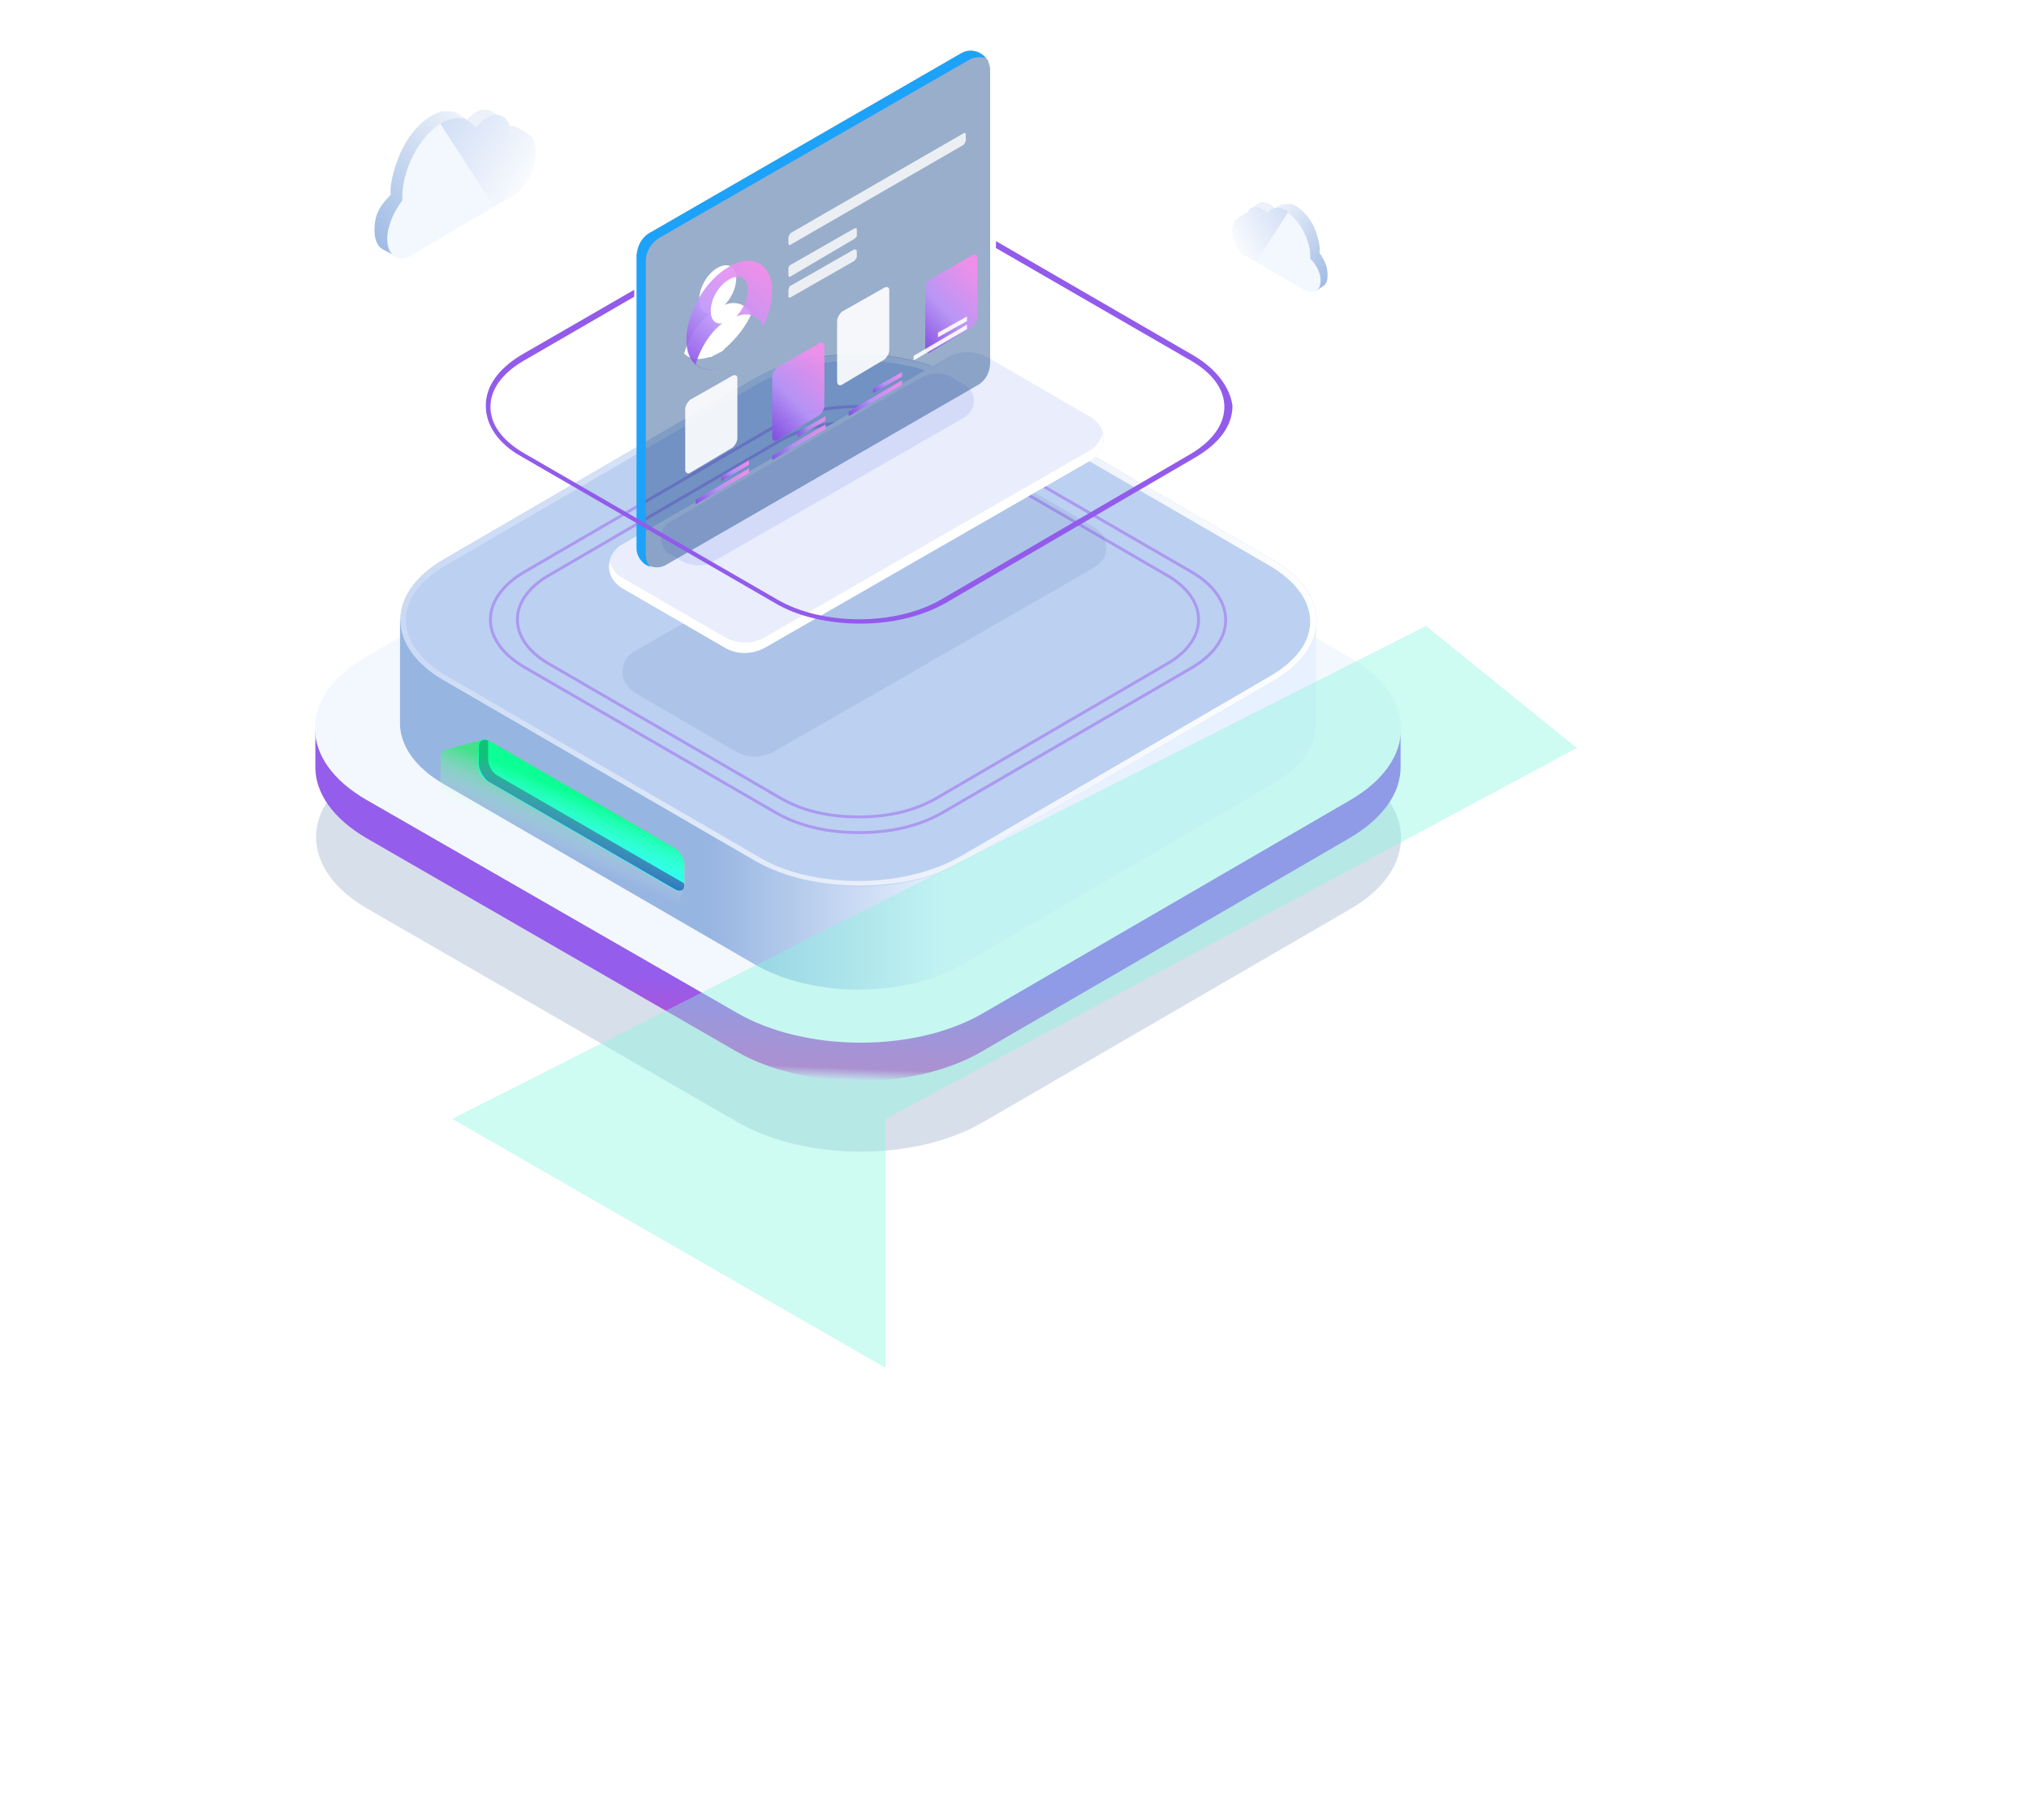 <svg xmlns="http://www.w3.org/2000/svg" fill="none" width="175" height="157"><defs><linearGradient x1=".408" y1=".698" x2=".377" y2=".961" id="a"><stop offset="0%" stop-color="#945DEB"/><stop offset="86.235%" stop-color="#C54CC6"/><stop offset="100%" stop-color="#EEE5FD"/></linearGradient><linearGradient x1="0" y1=".497" x2="1.001" y2=".497" id="b"><stop offset="0%" stop-color="#97B5E1"/><stop offset="33.75%" stop-color="#97B5E1"/><stop offset="59.32%" stop-color="#E8F1FF"/></linearGradient><linearGradient x1=".996" y1=".577" x2=".004" y2=".422" id="c"><stop offset="0%" stop-color="#FFF"/><stop offset="100%" stop-color="#C9D9F4"/></linearGradient><linearGradient x1=".583" y1=".313" x2=".437" y2=".58" id="d"><stop offset="0%" stop-color="#0CFF50" stop-opacity=".6"/><stop offset="100%" stop-color="#FFF" stop-opacity="0"/></linearGradient><linearGradient x1="-8.457" y1=".498" x2="-7.456" y2=".498" id="e"><stop offset="0%" stop-color="#92A6F1"/><stop offset="100%" stop-color="#FFF"/></linearGradient><linearGradient x1="3.687" y1="6.158" x2="3.079" y2="5.076" id="f"><stop offset="0%" stop-color="#05105D"/><stop offset="23.4%" stop-color="#0C3F8F"/><stop offset="47.9%" stop-color="#1369BC"/><stop offset="69.7%" stop-color="#1788DD"/><stop offset="87.8%" stop-color="#1A9BF1"/><stop offset="100%" stop-color="#1CA2F9"/></linearGradient><linearGradient x1=".203" y1="1.042" x2=".725" y2=".072" id="h"><stop offset="0%" stop-color="#884CE6"/><stop offset="45.313%" stop-color="#BC94FB"/><stop offset="100%" stop-color="#F58DED"/></linearGradient><linearGradient x1=".203" y1="1.042" x2=".725" y2=".072" id="j"><stop offset="0%" stop-color="#884CE6"/><stop offset="45.313%" stop-color="#BC94FB"/><stop offset="100%" stop-color="#F58DED"/></linearGradient><linearGradient x1=".203" y1="1.042" x2=".725" y2=".072" id="l"><stop offset="0%" stop-color="#884CE6"/><stop offset="45.313%" stop-color="#BC94FB"/><stop offset="100%" stop-color="#F58DED"/></linearGradient><linearGradient x1=".203" y1="1.042" x2=".725" y2=".072" id="m"><stop offset="0%" stop-color="#884CE6"/><stop offset="45.313%" stop-color="#BC94FB"/><stop offset="100%" stop-color="#F58DED"/></linearGradient><linearGradient x1=".203" y1="1.042" x2=".725" y2=".072" id="n"><stop offset="0%" stop-color="#884CE6"/><stop offset="45.313%" stop-color="#BC94FB"/><stop offset="100%" stop-color="#F58DED"/></linearGradient><linearGradient x1=".203" y1="1.042" x2=".725" y2=".072" id="p"><stop offset="0%" stop-color="#884CE6"/><stop offset="45.313%" stop-color="#BC94FB"/><stop offset="100%" stop-color="#F58DED"/></linearGradient><linearGradient x1=".203" y1="1.042" x2=".725" y2=".072" id="r"><stop offset="0%" stop-color="#884CE6"/><stop offset="45.313%" stop-color="#BC94FB"/><stop offset="100%" stop-color="#F58DED"/></linearGradient><linearGradient x1=".203" y1="1.042" x2=".725" y2=".072" id="t"><stop offset="0%" stop-color="#884CE6"/><stop offset="45.313%" stop-color="#BC94FB"/><stop offset="100%" stop-color="#F58DED"/></linearGradient><linearGradient x1=".203" y1="1.042" x2=".725" y2=".072" id="v"><stop offset="0%" stop-color="#884CE6"/><stop offset="45.313%" stop-color="#BC94FB"/><stop offset="100%" stop-color="#F58DED"/></linearGradient><linearGradient x1="-.173" y1=".859" x2=".665" y2=".189" id="w"><stop offset="0%" stop-color="#97B5E1"/><stop offset="100%" stop-color="#ECF1FA"/></linearGradient><linearGradient x1="1.078" y1=".788" x2="-.192" y2=".041" id="x"><stop offset="0%" stop-color="#FFF"/><stop offset="100%" stop-color="#C9D9F4"/></linearGradient><linearGradient x1="1.18" y1=".863" x2=".331" y2=".209" id="y"><stop offset="0%" stop-color="#97B5E1"/><stop offset="100%" stop-color="#ECF1FA"/></linearGradient><linearGradient x1="-.074" y1=".8" x2="1.208" y2=".051" id="z"><stop offset="0%" stop-color="#FFF"/><stop offset="100%" stop-color="#C9D9F4"/></linearGradient><filter id="g" filterUnits="objectBoundingBox" color-interpolation-filters="sRGB" x="0" y="0" width="2.4" height="1.8"><feFlood flood-opacity="0" result="BackgroundImageFix"/><feBlend in="SourceGraphic" in2="BackgroundImageFix" result="shape"/><feColorMatrix in="SourceAlpha" result="hardAlpha" values="0 0 0 0 0 0 0 0 0 0 0 0 0 0 0 0 0 0 127 0"/><feOffset dy="1" dx="1"/><feGaussianBlur stdDeviation=".5"/><feComposite in2="hardAlpha" operator="arithmetic" k2="-1" k3="1"/><feColorMatrix values="0 0 0 0 1 0 0 0 0 1 0 0 0 0 1 0 0 0 0.58 0"/><feBlend in2="shape" result="effect1_innerShadow"/><feGaussianBlur in="BackgroundImage" stdDeviation="3"/><feComposite in2="SourceAlpha" operator="in" result="effect2_foregroundBlur"/><feBlend in="SourceGraphic" in2="effect2_foregroundBlur" result="shape"/></filter><filter id="i" filterUnits="objectBoundingBox" color-interpolation-filters="sRGB" x="0" y="0" width="4.6" height="3.1"><feFlood flood-opacity="0" result="BackgroundImageFix"/><feBlend in="SourceGraphic" in2="BackgroundImageFix" result="shape"/><feColorMatrix in="SourceAlpha" result="hardAlpha" values="0 0 0 0 0 0 0 0 0 0 0 0 0 0 0 0 0 0 127 0"/><feOffset dy="1" dx="1"/><feGaussianBlur stdDeviation=".5"/><feComposite in2="hardAlpha" operator="arithmetic" k2="-1" k3="1"/><feColorMatrix values="0 0 0 0 1 0 0 0 0 1 0 0 0 0 1 0 0 0 0.58 0"/><feBlend in2="shape" result="effect1_innerShadow"/><feGaussianBlur in="BackgroundImage" stdDeviation="3"/><feComposite in2="SourceAlpha" operator="in" result="effect2_foregroundBlur"/><feBlend in="SourceGraphic" in2="effect2_foregroundBlur" result="shape"/></filter><filter id="k" filterUnits="objectBoundingBox" color-interpolation-filters="sRGB" x="0" y="0" width="4.6" height="10.139"><feFlood flood-opacity="0" result="BackgroundImageFix"/><feBlend in="SourceGraphic" in2="BackgroundImageFix" result="shape"/><feColorMatrix in="SourceAlpha" result="hardAlpha" values="0 0 0 0 0 0 0 0 0 0 0 0 0 0 0 0 0 0 127 0"/><feOffset dy="1" dx="1"/><feGaussianBlur stdDeviation=".5"/><feComposite in2="hardAlpha" operator="arithmetic" k2="-1" k3="1"/><feColorMatrix values="0 0 0 0 1 0 0 0 0 1 0 0 0 0 1 0 0 0 0.58 0"/><feBlend in2="shape" result="effect1_innerShadow"/><feGaussianBlur in="BackgroundImage" stdDeviation="3"/><feComposite in2="SourceAlpha" operator="in" result="effect2_foregroundBlur"/><feBlend in="SourceGraphic" in2="effect2_foregroundBlur" result="shape"/></filter><filter id="o" filterUnits="objectBoundingBox" color-interpolation-filters="sRGB" x="0" y="0" width="2.5" height="1.8"><feFlood flood-opacity="0" result="BackgroundImageFix"/><feBlend in="SourceGraphic" in2="BackgroundImageFix" result="shape"/><feColorMatrix in="SourceAlpha" result="hardAlpha" values="0 0 0 0 0 0 0 0 0 0 0 0 0 0 0 0 0 0 127 0"/><feOffset dy="1" dx="1"/><feGaussianBlur stdDeviation=".5"/><feComposite in2="hardAlpha" operator="arithmetic" k2="-1" k3="1"/><feColorMatrix values="0 0 0 0 1 0 0 0 0 1 0 0 0 0 1 0 0 0 0.58 0"/><feBlend in2="shape" result="effect1_innerShadow"/><feGaussianBlur in="BackgroundImage" stdDeviation="3"/><feComposite in2="SourceAlpha" operator="in" result="effect2_foregroundBlur"/><feBlend in="SourceGraphic" in2="effect2_foregroundBlur" result="shape"/></filter><filter id="q" filterUnits="objectBoundingBox" color-interpolation-filters="sRGB" x="0" y="0" width="4.6" height="3.1"><feFlood flood-opacity="0" result="BackgroundImageFix"/><feBlend in="SourceGraphic" in2="BackgroundImageFix" result="shape"/><feColorMatrix in="SourceAlpha" result="hardAlpha" values="0 0 0 0 0 0 0 0 0 0 0 0 0 0 0 0 0 0 127 0"/><feOffset dy="1" dx="1"/><feGaussianBlur stdDeviation=".5"/><feComposite in2="hardAlpha" operator="arithmetic" k2="-1" k3="1"/><feColorMatrix values="0 0 0 0 1 0 0 0 0 1 0 0 0 0 1 0 0 0 0.58 0"/><feBlend in2="shape" result="effect1_innerShadow"/><feGaussianBlur in="BackgroundImage" stdDeviation="3"/><feComposite in2="SourceAlpha" operator="in" result="effect2_foregroundBlur"/><feBlend in="SourceGraphic" in2="effect2_foregroundBlur" result="shape"/></filter><filter id="s" filterUnits="objectBoundingBox" color-interpolation-filters="sRGB" x="0" y="0" width="4.5" height="8.477"><feFlood flood-opacity="0" result="BackgroundImageFix"/><feBlend in="SourceGraphic" in2="BackgroundImageFix" result="shape"/><feColorMatrix in="SourceAlpha" result="hardAlpha" values="0 0 0 0 0 0 0 0 0 0 0 0 0 0 0 0 0 0 127 0"/><feOffset dy="1" dx="1"/><feGaussianBlur stdDeviation=".5"/><feComposite in2="hardAlpha" operator="arithmetic" k2="-1" k3="1"/><feColorMatrix values="0 0 0 0 1 0 0 0 0 1 0 0 0 0 1 0 0 0 0.58 0"/><feBlend in2="shape" result="effect1_innerShadow"/><feGaussianBlur in="BackgroundImage" stdDeviation="3"/><feComposite in2="SourceAlpha" operator="in" result="effect2_foregroundBlur"/><feBlend in="SourceGraphic" in2="effect2_foregroundBlur" result="shape"/></filter><filter id="u" filterUnits="objectBoundingBox" color-interpolation-filters="sRGB" x="0" y="0" width="7.4" height="9.393"><feFlood flood-opacity="0" result="BackgroundImageFix"/><feBlend in="SourceGraphic" in2="BackgroundImageFix" result="shape"/><feColorMatrix in="SourceAlpha" result="hardAlpha" values="0 0 0 0 0 0 0 0 0 0 0 0 0 0 0 0 0 0 127 0"/><feOffset dy="1" dx="1"/><feGaussianBlur stdDeviation=".5"/><feComposite in2="hardAlpha" operator="arithmetic" k2="-1" k3="1"/><feColorMatrix values="0 0 0 0 1 0 0 0 0 1 0 0 0 0 1 0 0 0 0.58 0"/><feBlend in2="shape" result="effect1_innerShadow"/><feGaussianBlur in="BackgroundImage" stdDeviation="3"/><feComposite in2="SourceAlpha" operator="in" result="effect2_foregroundBlur"/><feBlend in="SourceGraphic" in2="effect2_foregroundBlur" result="shape"/></filter><filter id="A" filterUnits="objectBoundingBox" color-interpolation-filters="sRGB" x="-52" y="-52" width="201" height="168"><feFlood flood-opacity="0" result="BackgroundImageFix"/><feBlend in="SourceGraphic" in2="BackgroundImageFix" result="shape"/><feGaussianBlur stdDeviation="13" result="effect1_foregroundBlur"/></filter></defs><path d="M116.4 66.1c5.9 3.4 5.9 8.9.1 12.3L84.8 96.8c-5.8 3.4-15.3 3.4-21.2 0L31.7 78.4c-5.9-3.4-5.9-8.9-.1-12.3l31.7-18.4c5.8-3.4 15.3-3.4 21.2 0l31.9 18.4Z" fill="#00357C" fill-opacity=".4" style="opacity:.4"/><path d="M120.8 62.9H27.2v3.3c0 2.2 1.5 4.4 4.4 6.1l31.9 18.4c5.9 3.4 15.4 3.4 21.2 0l31.7-18.4c2.9-1.7 4.4-3.9 4.4-6.1v-3.3Z" fill="url(#a)"/><path d="M116.4 56.7c5.9 3.4 5.9 8.9.1 12.3L84.8 87.4c-5.8 3.4-15.3 3.4-21.2 0L31.6 69c-5.9-3.4-5.9-8.9-.1-12.3l31.7-18.4c5.8-3.4 15.3-3.4 21.2 0l32 18.4Z" fill="#F3F8FE"/><path d="M113.5 53.5h-79v8.9c0 1.9 1.3 3.8 3.7 5.2l26.9 15.6c5 2.9 13 2.9 17.9 0l26.8-15.6c2.5-1.4 3.7-3.3 3.7-5.2v-8.9Z" fill="url(#b)"/><path d="M109.8 48.3c5 2.9 5 7.5.1 10.4L83.1 74.3c-4.9 2.9-12.9 2.9-17.9 0L38.3 58.7c-5-2.9-5-7.5-.1-10.4L65 32.7c4.9-2.9 12.9-2.9 17.9 0l26.9 15.6Z" fill="#BCD0F1"/><path d="M73.9 31.1c3.3 0 6.4.7 8.7 2.1l26.9 15.6c2.2 1.3 3.5 3 3.5 4.8 0 1.8-1.2 3.4-3.4 4.7L82.8 73.9c-2.3 1.3-5.4 2.1-8.7 2.1-3.3 0-6.4-.7-8.7-2.1L38.5 58.3c-2.2-1.3-3.5-3-3.5-4.8 0-1.8 1.2-3.4 3.4-4.7l26.8-15.6c2.3-1.3 5.4-2.1 8.7-2.1Zm0-.5c-3.2 0-6.5.7-8.9 2.1L38.2 48.3c-4.9 2.9-4.9 7.5.1 10.4l26.9 15.6c2.5 1.4 5.7 2.1 9 2.1s6.5-.7 8.9-2.1l26.8-15.6c4.9-2.9 4.9-7.5-.1-10.4L82.9 32.7c-2.5-1.4-5.8-2.1-9-2.1Z" fill="url(#c)"/><path d="M58.2 73.2c.5.3.8.9.8 1.5v1.5c0 .5-.4.8-.9.5L42 67.4c-.5-.3-.8-.9-.8-1.5v-1.5c0-.5.4-.8.9-.5l16.1 9.3Z" fill="#0CFFFC"/><path d="m59 76.2-16.1-9.3c-.5-.3-.8-.9-.8-1.5v-1.5c-.4-.2-.8 0-.8.5v1.5c0 .5.4 1.2.8 1.5l16.1 9.3c.5.3.9.1.8-.5Z" fill="#1964BA"/><path d="M81.164 36.692h-.001q-2.954-1.742-7.213-1.742-4.26 0-7.213 1.742l-21.5 12.5q-1.497.86-2.289 1.98-.773 1.091-.773 2.278t.773 2.278q.792 1.12 2.29 1.98l21.6 12.5q3.029 1.742 7.262 1.742t7.263-1.742l21.5-12.5q1.463-.863 2.232-1.98.752-1.094.743-2.279-.01-1.188-.784-2.278-.795-1.12-2.291-1.98l-21.6-12.499ZM73.95 35.2q4.19 0 7.087 1.708l21.6 12.5q1.45.833 2.213 1.908.728 1.026.738 2.135.009 1.106-.699 2.134-.738 1.073-2.152 1.907l-21.5 12.5Q78.267 71.7 74.1 71.7t-7.138-1.708l-21.6-12.5q-1.45-.834-2.21-1.908-.727-1.027-.727-2.134t.727-2.134q.76-1.074 2.21-1.908l21.5-12.5Q69.76 35.2 73.95 35.2Z" fill-rule="evenodd" fill="#9A62F0" fill-opacity=".5"/><path d="m100.663 49.492-20-11.6h-.001Q77.858 36.3 73.95 36.3t-6.713 1.592l-19.899 11.6q-1.386.786-2.121 1.83-.717 1.016-.717 2.128 0 1.111.717 2.128.735 1.044 2.12 1.83l20.001 11.6Q70.142 70.6 74.05 70.6t6.713-1.592l19.899-11.6q1.386-.786 2.121-1.83.717-1.017.717-2.128 0-1.112-.717-2.128-.735-1.044-2.12-1.83ZM80.537 38.108h.001l20 11.6q1.338.76 2.041 1.758.671.952.671 1.984t-.67 1.984q-.704.998-2.042 1.757L80.637 68.792q-2.745 1.558-6.587 1.558-3.842 0-6.588-1.559l-20-11.6q-1.338-.759-2.041-1.757-.671-.952-.671-1.984t.671-1.984q.703-.998 2.04-1.757l19.902-11.601q2.745-1.558 6.587-1.558 3.841 0 6.587 1.558Z" fill-rule="evenodd" fill="#9A62F0" fill-opacity=".5"/><g><path d="M59.1 74.7c0-.5-.4-1.2-.8-1.5l-16.1-9.3c-.2-.1-.4-.1-.5-.1l-3.4.9c-.2.1-.3.3-.3.6v2.2c0 .6.4 1.4 1 1.7L56.7 80c.4.2.8 0 .9-.2.8-1 1.3-3.1 1.3-3.1s.2-.1.2-.5v-1.5Z" fill="url(#d)"/></g><g style="opacity:.2"><path d="M95.1 48.3s0-.1.1-.1c.1-.1.1-.2.1-.3 0-.1 0-.1.1-.2v-.8c-.1-.6-.5-1.1-1-1.4l-8.6-5c-1.1-.6-2.5-.6-3.6 0L54.7 56.2c-.5.3-.9.8-1 1.4v.8c0 .1 0 .1.1.2 0 .1.1.2.1.3 0 0 0 .1.1.1.1.1.2.3.3.4l.1.1c.1.1.3.2.4.3l8.6 5c.1.1.3.1.4.2.7.3 1.5.4 2.3.1.3-.1.6-.2.9-.4L94.3 49c.1-.1.3-.2.4-.3 0 0 .1 0 .1-.1l.3-.3Z" fill="#00357C" fill-opacity=".4"/></g><g><path d="M81.6 30.9 53.6 47c-1 .6-1.4 1.9-.8 2.9.2.3.5.6.8.8l8.8 5.1c1.1.7 2.5.7 3.7 0l28-16.1c1-.6 1.4-1.9.8-2.9-.2-.3-.5-.6-.8-.8l-8.8-5.1c-1.2-.7-2.6-.7-3.7 0Z" fill="#E9EDFC"/><path d="M79.4 32.6 57.8 45c-.8.5-1 1.5-.6 2.2.1.2.3.5.6.6l1 .6c.9.5 2 .5 2.8 0L83.2 36c.8-.5 1-1.5.6-2.2-.1-.2-.4-.5-.6-.6l-1-.6c-.8-.5-1.9-.5-2.8 0Z" fill="#D3DBF9"/><path d="m94.1 38.8-28 16.1c-1.1.7-2.5.7-3.7 0l-8.8-5.1c-.5-.3-.9-.8-1-1.4-.2.9.2 1.8 1 2.3l8.8 5.1c1.1.7 2.5.7 3.7 0l28-16.1c.8-.5 1.2-1.4 1-2.3-.2.6-.5 1.1-1 1.4Z" fill="url(#e)"/><path d="M56.2 20 82.9 4.6c.8-.5 1.8-.2 2.3.6.1.3.2.5.2.8v25.3c0 .8-.4 1.6-1.2 2L57.5 48.7c-.8.5-1.8.2-2.3-.6-.1-.3-.2-.5-.2-.8V22c0-.9.4-1.6 1.2-2Z" fill="#00357C" fill-opacity=".4"/><path d="M56.2 20 82.9 4.6c.7-.4 1.6-.2 2.1.4-.4-.1-.9-.1-1.3.1L56.9 20.5c-.7.4-1.2 1.2-1.2 2v25.3c0 .4.1.8.4 1.1-.7-.2-1.2-.9-1.2-1.6V22c.1-.9.5-1.6 1.3-2Z" fill="url(#f)"/><path d="M63.2 32.4c.2-.1.4 0 .4.2v5.2c0 .3-.2.6-.4.8l-3.7 2.2c-.2.1-.4 0-.4-.3v-5.2c0-.3.2-.6.4-.8l3.7-2.1Z" fill="#FFF" style="opacity:.9"/><g filter="url(#g)"><path d="M63.6 38.7v.4l-2.4 1.4v-.4l2.4-1.4Z" fill="url(#h)" fill-opacity=".9"/></g><g filter="url(#i)"><path d="M63.6 39.4v.4L59 42.5v-.4l4.6-2.7Z" fill="url(#j)" fill-opacity=".9"/></g><g filter="url(#k)"><path d="M69.7 28.6c.2-.1.4 0 .4.2V34c0 .3-.2.6-.4.8L66 37c-.2.1-.4 0-.4-.3v-5.2c0-.3.2-.6.4-.8l3.7-2.1Z" fill="url(#l)" fill-opacity=".9"/><path d="M70.2 35.6v.4l-4.6 2.7v-.4l4.6-2.7Z" fill="url(#m)" fill-opacity=".9" style="opacity:.9"/><path d="M70.2 34.9v.4l-2.4 1.4v-.4l2.4-1.4Z" fill="url(#n)" fill-opacity=".9" style="opacity:.9"/></g><g><g filter="url(#o)"><path d="M76.8 31.1v.4l-2.5 1.4v-.4l2.5-1.4Z" fill="url(#p)" fill-opacity=".9"/></g><path d="M76.3 24.8c.2-.1.4 0 .4.2v5.2c0 .3-.2.6-.4.8l-3.7 2.2c-.2.1-.4 0-.4-.3v-5.2c0-.3.2-.6.4-.8l3.7-2.1Z" fill="#FFF" style="opacity:.9"/><g filter="url(#q)"><path d="M76.8 31.8v.4l-4.6 2.7v-.4l4.6-2.7Z" fill="url(#r)" fill-opacity=".9"/></g></g><g><g filter="url(#s)"><path d="M82.9 21c.2-.1.4 0 .4.2v5.2c0 .3-.2.6-.4.8l-3.7 2.2c-.2.1-.4 0-.4-.3v-5.2c0-.3.2-.6.4-.8l3.7-2.1Z" fill="url(#t)" fill-opacity=".9"/></g><g style="opacity:.9"><path d="M83.4 27.3v.4l-2.5 1.4v-.4l2.5-1.4ZM83.4 28v.4l-4.6 2.7v-.4l4.6-2.7Z" fill="#FFF"/></g></g><g><g style="opacity:.8"><path d="M83.1 11.5c.1-.1.2 0 .2.1v.5c0 .1-.1.3-.2.4l-14.9 8.6c-.1.1-.2 0-.2-.1v-.5c0-.1.1-.3.2-.4l14.9-8.6ZM73.7 21.5l.2.1v.6l-.2.3-5.6 3.2-.1-.1V25l.1-.3 5.6-3.2ZM73.7 19.7h.2v.7l-.2.2-5.6 3.3-.1-.1v-.7l.1-.2 5.6-3.2Z" fill="#FFF"/></g><path d="M61.9 23.1c.9-.5 1.6-.1 1.6.9 0 .8-.4 1.7-1 2.3 1-.4 1.9 0 2.3.8-.5 1.1-1.3 2.1-2.2 2.9 0 0-.1 0-.1.1l-.1.1-.1.1c-.1 0-.1.1-.2.1s-.1.1-.2.1-.1.1-.2.1-.1.1-.2.1c0 0-.1 0-.1.1h-.2c-.9.3-1.7.2-2.2-.3.4-1.3 1.2-2.7 2.3-3.5-.6.1-1-.3-1-1.1 0-1.1.7-2.3 1.6-2.8Z" fill="#FFF"/><g filter="url(#u)"><path d="M61.9 22c2-1.2 3.7-.2 3.7 2.1 0 2.1-1.3 4.5-3 5.9.9-.7 1.7-1.7 2.2-2.9-.4-.9-1.3-1.2-2.3-.8.6-.6 1-1.5 1-2.3 0-1-.7-1.4-1.6-.9-.9.5-1.6 1.7-1.6 2.7 0 .8.4 1.2 1 1.1-1.1.8-1.9 2.2-2.3 3.5.5.5 1.3.6 2.2.3-1.7.6-3-.3-3-2.4 0-2.3 1.6-5.1 3.7-6.3Z" fill="url(#v)" fill-opacity=".9"/></g></g></g><g><path d="m103 30.7-17.1-9.9v.6l16.8 9.7c1.9 1.1 2.9 2.5 2.9 4s-1 2.9-2.8 4L81.2 51.7C77.3 54 70.9 54 67 51.7L45.2 39.1c-1.9-1.1-2.9-2.5-2.9-4s1-2.9 2.9-4l9.5-5.5V25L45 30.6c-2 1.2-3.1 2.7-3.1 4.4 0 1.7 1.1 3.3 3.1 4.4L66.8 52c2 1.2 4.7 1.8 7.4 1.8s5.3-.6 7.4-1.8l21.6-12.6c2-1.2 3.1-2.7 3.1-4.4-.2-1.5-1.3-3.1-3.3-4.3Z" fill="#925BEB"/></g><g><path d="M32.3 19.9c0 .8.3 1.4.7 1.6l1.1.6s11-8.2 11-9.6c0 0 0-.5-.1-.8.2-.1.5-.2.5-.2-.2-.1-.8-.5-1.1-.6-.4-.1-1.1.1-1.3.2 0-.3-.1-.6-.2-.8l.5-.1-1-.6c-.4-.2-.9-.2-1.4.1-.3.2-.5.4-.7.6 0 0-.5-.3-.8-.5-.3-.2-.6-.2-.9-.2h-.5c-.3.1-.6.2-.9.4-1.2.7-2.3 2.1-2.9 3.8-.4 1-.7 2.3-.6 3-1.2 1.2-1.4 2-1.4 3.1Z" fill="url(#w)"/><path d="M33.4 20.6c0 1.4.9 2.1 2 1.5 0 0 .1 0 .1-.1l8.7-5.1s.1 0 .1-.1c1.1-.6 1.9-2.3 1.9-3.7 0-1.4-.9-2.1-2-1.5h-.1c-.1-1.5-1-2.1-2.2-1.4-.3.2-.6.5-.9.8-.6-.9-1.7-1.1-2.9-.4-1.9 1.1-3.5 4.1-3.4 6.7-.7.9-1.3 2.2-1.3 3.3Z" fill="#F3F8FE"/><path d="M44.3 16.8c1.1-.6 1.9-2.3 1.9-3.7 0-1.4-.9-2.1-2-1.5h-.1c-.1-1.5-1-2.1-2.2-1.4-.3.2-.6.5-.9.8-.6-.9-1.7-1.1-2.9-.4l-.1.1 4.6 7.1 1.5-.9c.1 0 .2 0 .2-.1Z" fill="url(#x)"/></g><g><path d="M114.5 23.8c0 .5-.2.8-.4.9l-.6.4s-6.5-4.8-6.5-5.7c0 0 0-.3.1-.5-.1 0-.3-.1-.3-.1.1-.1.5-.3.6-.4.2-.1.7 0 .8.1 0-.2 0-.3.1-.5l-.3-.1.6-.4c.2-.1.5-.1.9.1.2.1.3.2.4.4 0 0 .3-.2.5-.3.2-.1.4-.1.6-.1H111.3c.2 0 .4.1.5.2.7.4 1.4 1.3 1.7 2.2.2.6.4 1.3.3 1.8.6.9.7 1.3.7 2Z" fill="url(#y)"/><path d="M113.9 24.2c0 .8-.5 1.2-1.2.9h-.1l-5.1-3h-.1c-.6-.4-1.1-1.4-1.1-2.2 0-.8.5-1.2 1.2-.9 0-.9.6-1.3 1.3-.9.2.1.4.3.5.4.4-.5 1-.7 1.7-.2 1.1.7 2.1 2.5 2 4 .5.5.9 1.2.9 1.9Z" fill="#F3F8FE"/><path d="M107.4 22c-.6-.4-1.1-1.4-1.1-2.2 0-.8.5-1.2 1.2-.9 0-.9.6-1.3 1.3-.9.2.1.4.3.5.4.4-.5 1-.7 1.7-.2l.1.1-2.7 4.2-1-.5c.1 0 .1 0 0 0Z" fill="url(#z)"/></g><g style="opacity:.41;mix-blend-mode:multiply" filter="url(#A)"><path d="M122.983 54 39 96.526 76.372 118V96.526l59.628-32L122.983 54Z" fill="#88F5DF" style="mix-blend-mode:multiply"/></g></svg>